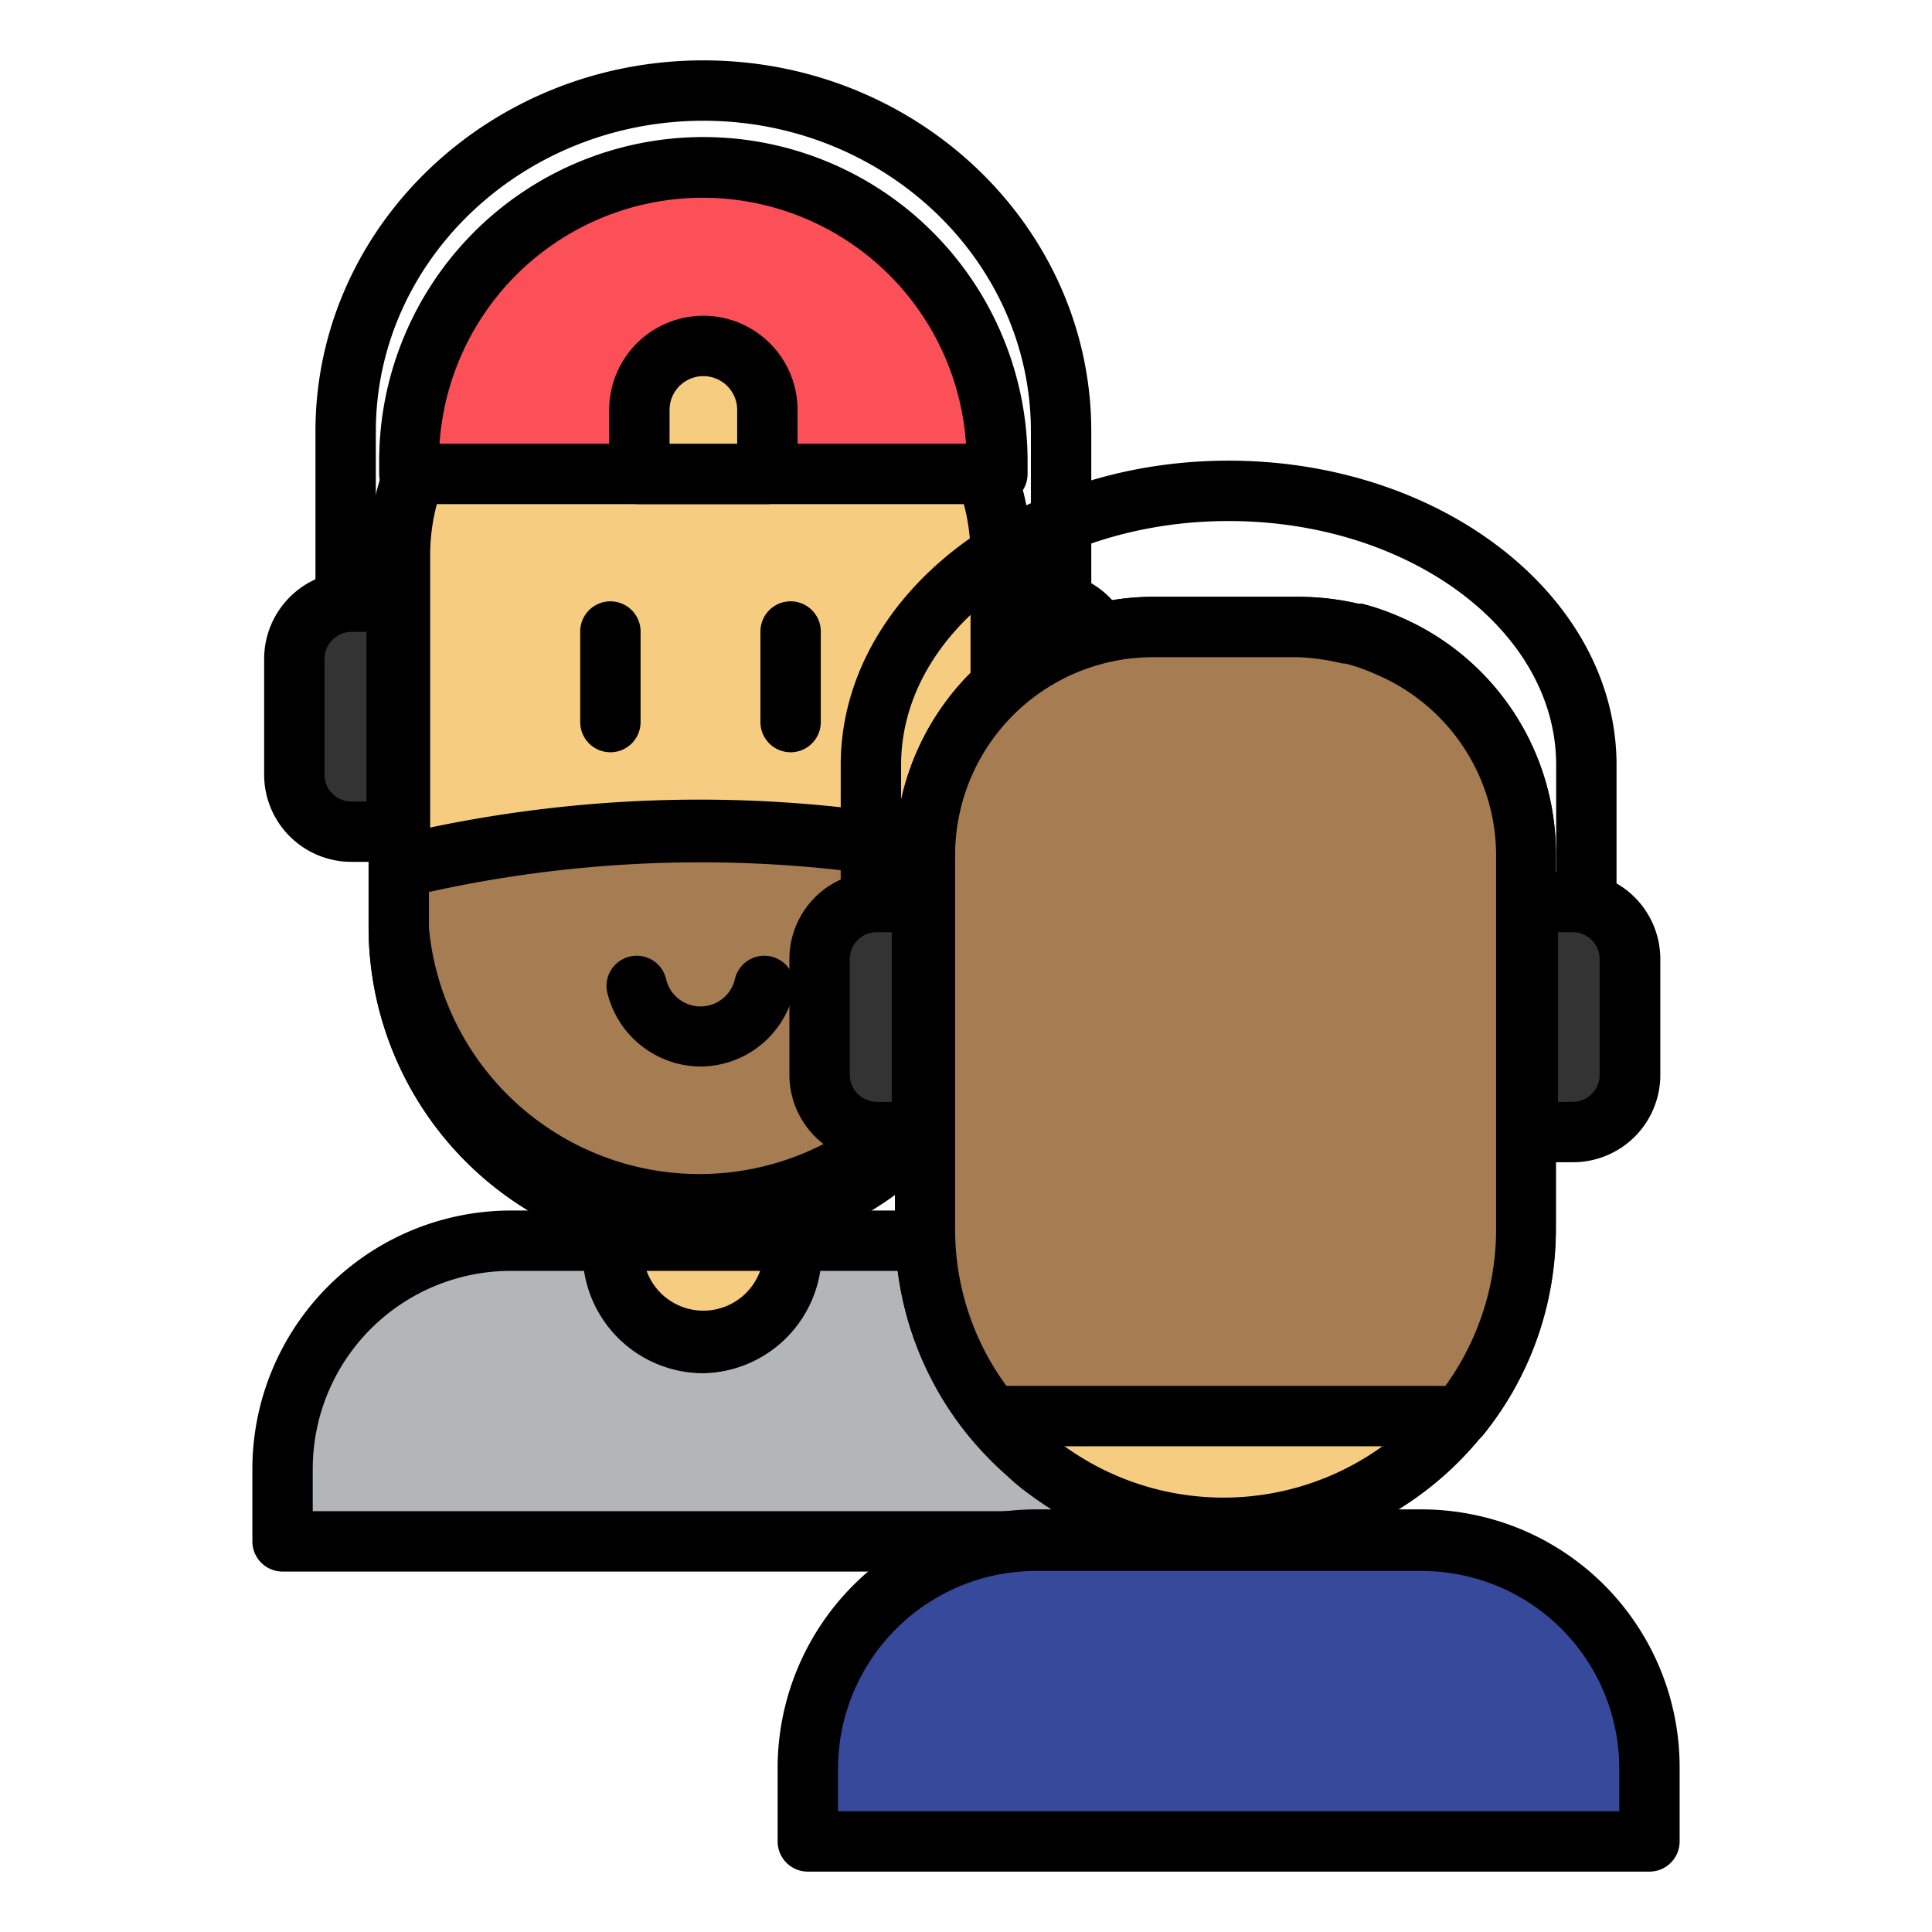 <svg viewBox="0 0 64 64" xmlns="http://www.w3.org/2000/svg"><g id="Layer_9" data-name="Layer 9"><path d="m33.21 19.93h1.49a1.89 1.89 0 0 1 1.89 1.89v3.83a1.89 1.89 0 0 1 -1.89 1.89h-1.49a0 0 0 0 1 0 0v-7.61a0 0 0 0 1 0 0z" fill="#333"/><path d="m11.65 19.93h1.49a0 0 0 0 1 0 0v7.62a0 0 0 0 1 0 0h-1.49a1.89 1.89 0 0 1 -1.89-1.89v-3.83a1.89 1.89 0 0 1 1.89-1.9z" fill="#333"/><path d="m34.7 28.55h-1.49a1 1 0 0 1 -1-1v-7.62a1 1 0 0 1 1-1h1.49a2.89 2.89 0 0 1 2.89 2.9v3.83a2.89 2.89 0 0 1 -2.89 2.89zm-.49-2h.49a.89.89 0 0 0 .89-.89v-3.83a.89.89 0 0 0 -.89-.9h-.49z"/><path d="m13.14 28.55h-1.49a2.89 2.89 0 0 1 -2.9-2.89v-3.83a2.9 2.9 0 0 1 2.9-2.9h1.49a1 1 0 0 1 1 1v7.62a1 1 0 0 1 -1 1zm-1.49-7.62a.9.9 0 0 0 -.9.9v3.83a.89.89 0 0 0 .9.89h.49v-5.62z"/><path d="m33.16 18.38v12.36a9.94 9.94 0 0 1 -15.83 8 6.64 6.64 0 0 1 -.71-.58 9.87 9.87 0 0 1 -3.37-7.46v-12.32a7.55 7.55 0 0 1 7.55-7.55h4.81a7.48 7.48 0 0 1 1.78.21 0 0 0 0 0 0 0 6.8 6.8 0 0 1 1.18.39 7.55 7.55 0 0 1 4.59 6.95z" fill="#f6cd80"/><path d="m26.19 24.92a1 1 0 0 1 -1-1v-3a1 1 0 0 1 2 0v3a1 1 0 0 1 -1 1z"/><path d="m20.22 24.92a1 1 0 0 1 -1-1v-3a1 1 0 1 1 2 0v3a1 1 0 0 1 -1 1z"/><path d="m37.24 48.65v2.41h-27.88v-2.41a7.55 7.55 0 0 1 7.56-7.55h12.76a7.44 7.44 0 0 1 2.88.57 7.56 7.56 0 0 1 4.68 6.98z" fill="#b3b6b7"/><path d="m37.24 52.06h-27.88a1 1 0 0 1 -1-1v-2.41a8.57 8.57 0 0 1 8.56-8.55h12.76a8.54 8.54 0 0 1 8.56 8.55v2.41a1 1 0 0 1 -1 1zm-26.88-2h25.88v-1.41a6.54 6.54 0 0 0 -4.06-6.06 6.63 6.63 0 0 0 -2.5-.49h-12.76a6.56 6.56 0 0 0 -6.56 6.55z"/><path d="m23.21 41.7a11 11 0 0 1 -11-11v-12.32a8.56 8.56 0 0 1 8.59-8.55h4.81a8.56 8.56 0 0 1 8.55 8.55v9.17 3.38a11 11 0 0 1 -10.95 10.77zm-2.41-29.87a6.56 6.56 0 0 0 -6.55 6.55v12.37a9 9 0 0 0 17.9.17v-12.54a6.56 6.56 0 0 0 -6.55-6.55z"/><path d="m33.16 28.74a42.23 42.23 0 0 0 -19.91 0v2a10 10 0 0 0 19.9.19z" fill="#a67c52"/><path d="m23.21 41.7a11 11 0 0 1 -11-11v-2a1 1 0 0 1 .77-1 43.47 43.47 0 0 1 20.38 0 1 1 0 0 1 .76 1v2.2a11 11 0 0 1 -10.91 10.8zm-9-12.16v1.21a9 9 0 0 0 17.9.17v-1.39a41.61 41.61 0 0 0 -17.86.01z"/><path d="m23.21 35.33a3.2 3.2 0 0 1 -3.1-2.48 1 1 0 0 1 1.95-.44 1.17 1.17 0 0 0 2.29 0 1 1 0 0 1 1.95.44 3.19 3.19 0 0 1 -3.09 2.48z"/><path d="m23.3 5.54a9.74 9.74 0 0 1 9.7 9.74v.42a0 0 0 0 1 0 0h-19.44a0 0 0 0 1 0 0v-.42a9.74 9.74 0 0 1 9.74-9.74z" fill="#fb5058"/><path d="m33 16.7h-19.44a1 1 0 0 1 -1-1v-.42a10.74 10.74 0 0 1 21.48 0v.42a1 1 0 0 1 -1.04 1zm-18.46-2h17.46a8.74 8.74 0 0 0 -17.44 0z"/><path d="m23.3 11.47a2.12 2.12 0 0 1 2.12 2.12v2.11a0 0 0 0 1 0 0h-4.24a0 0 0 0 1 0 0v-2.12a2.12 2.12 0 0 1 2.12-2.11z" fill="#f6cd80"/><path d="m25.42 16.7h-4.24a1 1 0 0 1 -1-1v-2.12a3.12 3.12 0 0 1 6.24 0v2.12a1 1 0 0 1 -1 1zm-3.24-2h2.24v-1.12a1.12 1.12 0 0 0 -2.24 0z"/><path d="m20.34 41.1h5.93a0 0 0 0 1 0 0v.42a3 3 0 0 1 -3 3 3 3 0 0 1 -3-3v-.42a0 0 0 0 1 .07 0z" fill="#f6cd80"/><path d="m23.3 45.49a4 4 0 0 1 -4-4v-.39a1 1 0 0 1 1-1h5.92a1 1 0 0 1 1 1v.42a4 4 0 0 1 -3.92 3.97zm-1.88-3.39a2 2 0 0 0 3.76 0z"/><path d="m35.15 20.93a1 1 0 0 1 -1-1v-5.64c0-5.67-4.87-10.29-10.85-10.29s-10.85 4.62-10.85 10.29v5.64a1 1 0 0 1 -2 0v-5.64c0-6.78 5.76-12.29 12.85-12.29s12.85 5.51 12.85 12.29v5.64a1 1 0 0 1 -1 1z"/><path d="m50.61 29.88h1.49a1.89 1.89 0 0 1 1.9 1.89v3.83a1.89 1.89 0 0 1 -1.9 1.9h-1.49a0 0 0 0 1 0 0v-7.62a0 0 0 0 1 0 0z" fill="#333"/><path d="m29 29.88h1.49a0 0 0 0 1 0 0v7.62a0 0 0 0 1 0 0h-1.49a1.89 1.89 0 0 1 -1.89-1.89v-3.84a1.89 1.89 0 0 1 1.89-1.89z" fill="#333"/><path d="m52.1 38.5h-1.49a1 1 0 0 1 -1-1v-7.62a1 1 0 0 1 1-1h1.49a2.89 2.89 0 0 1 2.9 2.89v3.83a2.89 2.89 0 0 1 -2.9 2.9zm-.49-2h.49a.89.89 0 0 0 .89-.9v-3.83a.89.89 0 0 0 -.89-.89h-.49z"/><path d="m30.54 38.5h-1.49a2.9 2.9 0 0 1 -2.9-2.9v-3.83a2.89 2.89 0 0 1 2.9-2.89h1.49a1 1 0 0 1 1 1v7.62a1 1 0 0 1 -1 1zm-1.49-7.62a.89.89 0 0 0 -.9.89v3.83a.9.9 0 0 0 .9.9h.49v-5.62z"/><path d="m50.56 28.33v12.36a9.94 9.94 0 0 1 -15.83 8 6.64 6.64 0 0 1 -.71-.58 9.85 9.85 0 0 1 -3.37-7.45v-12.33a7.56 7.56 0 0 1 7.55-7.56h4.8a8 8 0 0 1 1.78.21 7.77 7.77 0 0 1 1.18.39 7.56 7.56 0 0 1 4.6 6.96z" fill="#f6cd80"/><path d="m54.64 58.6v2.4h-27.88v-2.4a7.56 7.56 0 0 1 7.56-7.6h12.76a7.56 7.56 0 0 1 7.56 7.56z" fill="#36499b"/><path d="m40.61 51.65a10.83 10.83 0 0 1 -6.47-2.12 7.19 7.19 0 0 1 -.8-.66 10.85 10.85 0 0 1 -3.69-8.18v-12.36a8.57 8.57 0 0 1 8.55-8.56h4.8a8.63 8.63 0 0 1 2 .23h.11a8 8 0 0 1 1.25.43 8.53 8.53 0 0 1 5.18 7.86v12.4a11 11 0 0 1 -10.93 10.96zm-2.41-29.88a6.56 6.56 0 0 0 -6.55 6.56v12.36a8.88 8.88 0 0 0 3 6.7c.22.2.42.37.63.53a9 9 0 0 0 14.25-7.23v-12.36a6.54 6.54 0 0 0 -4-6 6.1 6.1 0 0 0 -1-.34h-.08a6.77 6.77 0 0 0 -1.45-.22z"/><path d="m54.64 62h-27.88a1 1 0 0 1 -1-1v-2.4a8.57 8.57 0 0 1 8.56-8.6h12.76a8.65 8.65 0 0 1 3.26.64 8.54 8.54 0 0 1 5.3 7.92v2.44a1 1 0 0 1 -1 1zm-26.88-2h25.88v-1.4a6.54 6.54 0 0 0 -4.06-6.07 6.63 6.63 0 0 0 -2.5-.49h-12.76a6.56 6.56 0 0 0 -6.56 6.56z"/><path d="m52.55 30.88a1 1 0 0 1 -1-1v-4.54c0-4.46-4.87-8.08-10.85-8.08s-10.85 3.62-10.85 8.08v4.54a1 1 0 1 1 -2 0v-4.54c0-5.56 5.76-10.08 12.85-10.08s12.85 4.52 12.85 10.08v4.54a1 1 0 0 1 -1 1z"/><path d="m32.85 46.91h15.52a9.84 9.84 0 0 0 2.19-6.23v-12.35a7.53 7.53 0 0 0 -4.56-6.94 6.83 6.83 0 0 0 -1.2-.39 8.1 8.1 0 0 0 -1.8-.23h-4.8a7.55 7.55 0 0 0 -7.56 7.56v12.35a9.81 9.81 0 0 0 2.21 6.23z" fill="#a67c52"/><path d="m48.37 47.91h-15.52a1 1 0 0 1 -.78-.37 10.78 10.78 0 0 1 -2.42-6.86v-12.35a8.57 8.57 0 0 1 8.56-8.56h4.79a9.32 9.32 0 0 1 2 .23h.12a7.91 7.91 0 0 1 1.24.43 8.52 8.52 0 0 1 5.18 7.86v12.39a10.79 10.79 0 0 1 -2.41 6.86 1 1 0 0 1 -.76.37zm-15-2h14.51a8.84 8.84 0 0 0 1.68-5.23v-12.35a6.52 6.52 0 0 0 -4-6 6 6 0 0 0 -1-.35h-.08a7.51 7.51 0 0 0 -1.48-.21h-4.8a6.56 6.56 0 0 0 -6.56 6.56v12.35a8.74 8.74 0 0 0 1.7 5.23z"/></g></svg>